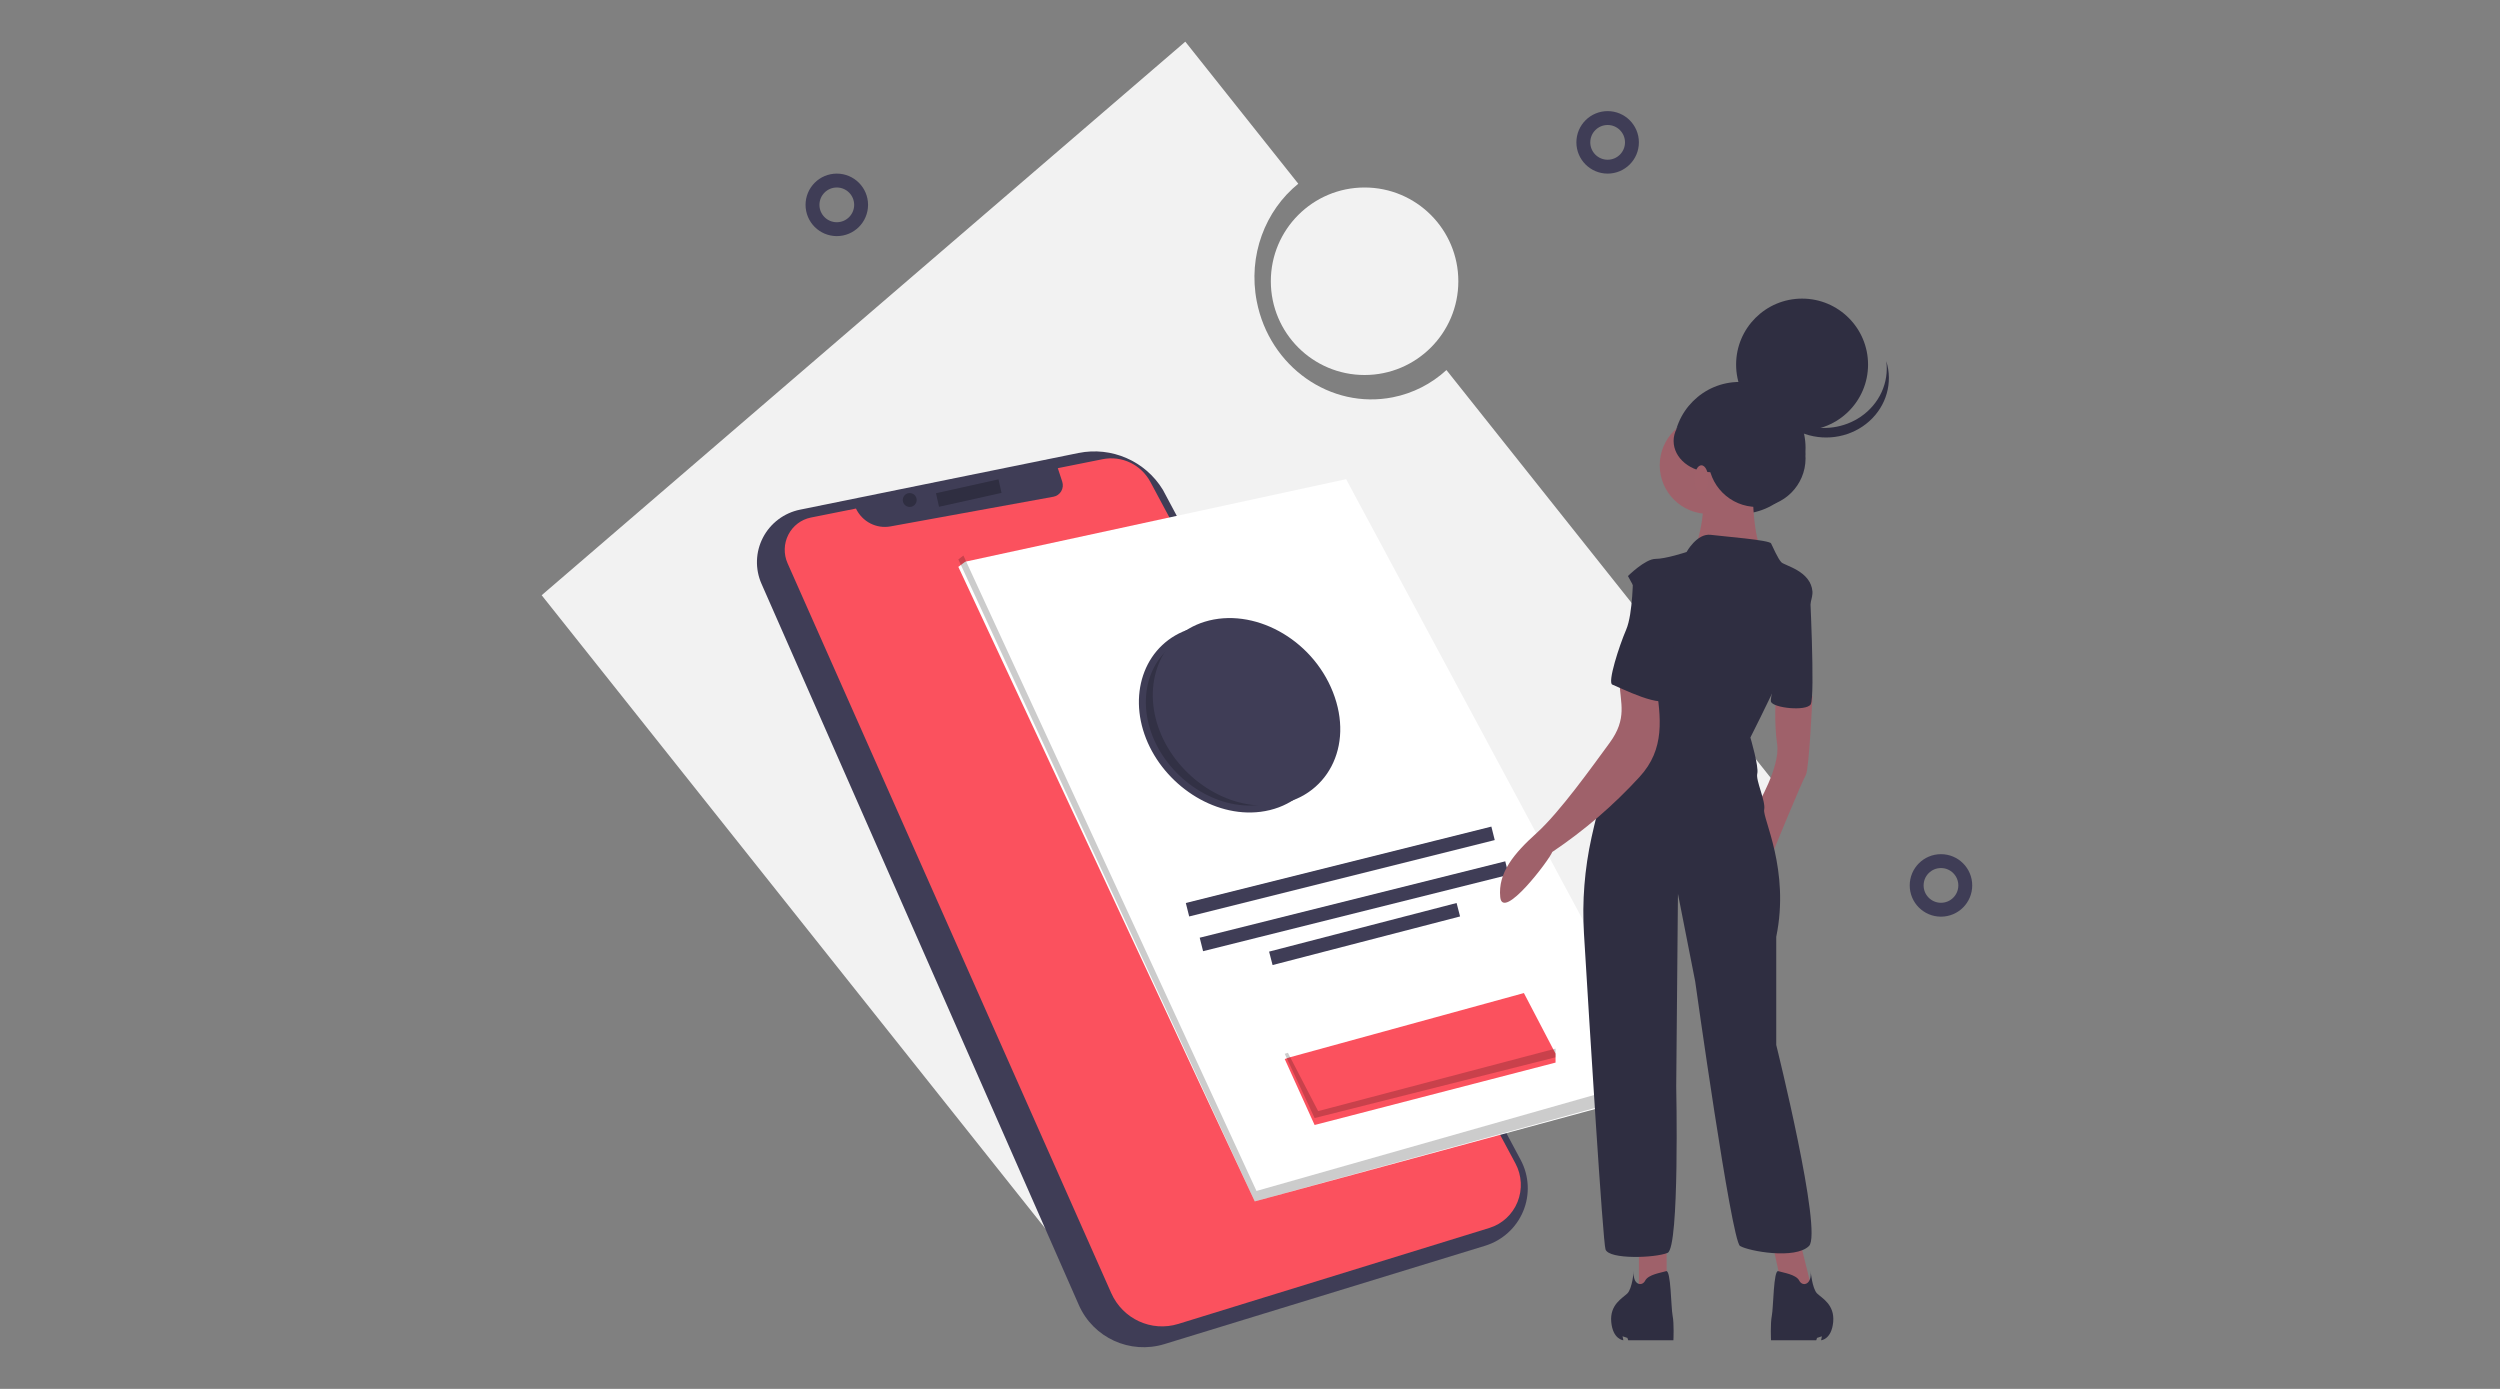 <?xml version="1.0" encoding="UTF-8"?>
<svg width="360px" height="200px" viewBox="0 0 360 200" version="1.1" xmlns="http://www.w3.org/2000/svg" xmlns:xlink="http://www.w3.org/1999/xlink">
    <rect x="0" y="0" width="360" height="200" fill="#808080" stroke="none"/>
    <!-- Generator: Sketch 54.1 (76490) - https://sketchapp.com -->
    <title>mobile@JPG</title>
    <desc>Created with Sketch.</desc>
    <defs>
        <rect id="path-1" x="0" y="0" width="360" height="200"></rect>
    </defs>
    <g id="Page-1" stroke="none" stroke-width="1" fill="none" fill-rule="evenodd">
        <g id="Desktop-HD" transform="translate(-150, -4441)">
            <g id="Portfolio" transform="translate(0, 3920)">
                <g id="Works" transform="translate(150, 239)">
                    <g id="Project-4" transform="translate(0, 282)">
                        <g id="Content/Projects/Dark/Case-(Var-3)">
                            <g id="mobile">
                                <mask id="mask-2" fill="white">
                                    <use xlink:href="#path-1"></use>
                                </mask>
                                <g id="Path"></g>
                                <g mask="url(#mask-2)">
                                    <g transform="translate(78, 6)">
                                        <path d="M178,107.287 L130.288,47.288 C128.121,49.282 125.452,50.638 122.571,51.209 C113.589,52.989 104.817,46.816 102.978,37.421 C101.679,30.781 104.195,24.311 108.952,20.458 L92.684,0 L0,79.713 L85.316,187 L178,107.287 Z" id="Path" stroke="none" fill="#F2F2F2" fill-rule="nonzero"></path>
                                        <path d="M77.29,59.233 L37.2,67.393 C34.906,67.86 32.947,69.335 31.869,71.406 C30.792,73.477 30.712,75.922 31.652,78.058 L77.355,181.926 C79.43,186.643 84.724,189.062 89.667,187.553 L135.859,173.388 C138.34,172.627 140.35,170.803 141.341,168.414 C142.332,166.024 142.2,163.319 140.981,161.036 L89.451,64.526 C86.926,60.381 82.059,58.262 77.29,59.233 Z" id="Path" stroke="none" fill="#3F3D56" fill-rule="nonzero"></path>
                                        <path d="M38.765,68.528 L45.259,67.23 L45.259,67.23 C46.157,69.121 48.188,70.174 50.225,69.803 L73.692,65.53 C74.162,65.444 74.572,65.156 74.816,64.739 C75.06,64.322 75.114,63.818 74.962,63.359 L74.324,61.416 L80.787,60.123 C83.535,59.574 86.316,60.899 87.653,63.395 L140.226,161.538 C141.141,163.247 141.251,165.283 140.524,167.083 C139.796,168.883 138.31,170.256 136.476,170.822 L91.67,184.646 C87.807,185.838 83.672,183.933 82.016,180.198 L35.411,75.117 C34.827,73.8 34.867,72.285 35.52,71.002 C36.174,69.718 37.368,68.808 38.765,68.528 Z" id="Path" stroke="none" fill="#FB515E" fill-rule="nonzero"></path>
                                        <path d="M66,64 L57,66" id="Path" stroke="#2F2E41" stroke-width="2" fill="none"></path>
                                        <circle id="Oval" stroke="none" fill="#2F2E41" fill-rule="nonzero" cx="53" cy="66" r="1"></circle>
                                        <polygon id="Path" stroke="none" fill="#FFFFFF" fill-rule="nonzero" points="60 75.629 102.686 167 162 150.905 162 148.924 115.839 63 60.993 74.886 60.732 75.081"></polygon>
                                        <polygon id="Path" stroke="none" fill="#000000" fill-rule="nonzero" opacity="0.2" points="60 74.554 102.686 167 162 150.715 162 148.711 102.934 165.497 60.732 74"></polygon>
                                        <path d="M137,114 L93,125" id="Path" stroke="#3F3D56" stroke-width="2" fill="#3F3D56" fill-rule="nonzero"></path>
                                        <path d="M139,119 L95,130" id="Path" stroke="#3F3D56" stroke-width="2" fill="#3F3D56" fill-rule="nonzero"></path>
                                        <path d="M132,125 L105,132" id="Path" stroke="#3F3D56" stroke-width="2" fill="#3F3D56" fill-rule="nonzero"></path>
                                        <polygon id="Path" stroke="none" fill="#FB515E" fill-rule="nonzero" points="107 146.5 111.105 155.561 111.305 156 112.004 155.82 146 147.014 146 145.73 141.442 137 107.76 146.243 107.458 146.346"></polygon>
                                        <polygon id="Path" stroke="none" fill="#000000" fill-rule="nonzero" opacity="0.2" points="107 145.75 111.105 154.572 111.305 155 112.004 154.825 146 146.25 146 145 111.812 154 107.458 145.6"></polygon>
                                        <path d="M111.009,95.026 C108.124,87.706 100.159,83.512 93.764,85.488 C87.903,87.3 85.495,93.729 87.959,99.98 C90.422,106.232 97.125,110.703 103.388,109.909 C110.22,109.043 113.893,102.346 111.009,95.026 Z" id="Path" stroke="#3F3D56" stroke-width="2" fill="#3F3D56" fill-rule="nonzero"></path>
                                        <path d="M111.009,95.026 C108.124,87.706 100.159,83.512 93.764,85.488 C87.903,87.3 85.495,93.729 87.959,99.98 C90.422,106.232 97.125,110.703 103.388,109.909 C110.22,109.043 113.893,102.346 111.009,95.026 Z" id="Path" stroke="none" fill="#000000" fill-rule="nonzero" opacity="0.2"></path>
                                        <path d="M113.009,94.026 C110.124,86.706 102.159,82.512 95.764,84.488 C89.903,86.3 87.495,92.729 89.959,98.98 C92.422,105.232 99.125,109.703 105.388,108.909 C112.22,108.043 115.893,101.346 113.009,94.026 Z" id="Path" stroke="#3F3D56" stroke-width="2" fill="#3F3D56" fill-rule="nonzero"></path>
                                        <circle id="Oval" stroke="#3F3D56" stroke-width="2" fill="none" cx="153.5" cy="14.5" r="3.5"></circle>
                                        <circle id="Oval" stroke="#3F3D56" stroke-width="2" fill="none" cx="201.5" cy="121.5" r="3.5"></circle>
                                        <circle id="Oval" stroke="#3F3D56" stroke-width="2" fill="none" cx="42.5" cy="23.5" r="3.5"></circle>
                                        <circle id="Oval" stroke="none" fill="#F2F2F2" fill-rule="nonzero" cx="118.5" cy="34.5" r="13.5"></circle>
                                        <circle id="Oval" stroke="none" fill="#2F2E41" fill-rule="nonzero" cx="172.5" cy="58.5" r="9.5"></circle>
                                        <polygon id="Path" stroke="none" fill="#9F616A" fill-rule="nonzero" points="181.25 172.941 183 180 178.75 180 177 172"></polygon>
                                        <polygon id="Path" stroke="none" fill="#9F616A" fill-rule="nonzero" points="162 173 162 179.533 158 180 158 173"></polygon>
                                        <path d="M183,94.247 C183,94.247 182.515,104.881 182.03,105.623 C181.545,106.365 177.182,117 177.182,117 L175,110.075 C175,110.075 178.394,104.387 177.909,101.172 C177.424,97.956 177.73,94 177.73,94 L183,94.247 Z" id="Path" stroke="none" fill="#9F616A" fill-rule="nonzero"></path>
                                        <circle id="Oval" stroke="none" fill="#9F616A" fill-rule="nonzero" cx="168" cy="61" r="7"></circle>
                                        <path d="M174.352,61 C174.352,61 174.106,71.622 175.825,73.216 C177.545,74.809 166,73.481 166,73.481 C166,73.481 168.456,66.046 166.491,64.452 C164.526,62.859 174.352,61 174.352,61 Z" id="Path" stroke="none" fill="#9F616A" fill-rule="nonzero"></path>
                                        <path d="M164.866,73.489 C164.866,73.489 166.356,70.769 168.343,71.016 C170.33,71.263 176.787,71.758 177.035,72.253 C177.283,72.747 178.028,74.479 178.525,74.974 C179.022,75.468 182.747,76.21 182.995,79.179 C183.243,82.147 174.055,100.204 174.055,100.204 C174.055,100.204 175.297,104.409 175.048,105.398 C174.8,106.388 176.29,109.356 176.042,110.593 C175.793,111.829 179.767,119.25 177.78,128.897 L177.78,144.48 C177.78,144.48 184.485,171.442 182.498,173.421 C180.512,175.399 173.806,174.163 172.565,173.421 C171.323,172.678 166.108,135.328 166.108,135.328 L163.625,122.713 L163.376,150.417 C163.376,150.417 163.873,173.668 162.135,174.41 C160.396,175.152 153.691,175.399 153.194,173.915 C152.807,172.758 150.909,141.96 150.092,128.46 C149.809,123.8 150.177,119.124 151.186,114.565 C152.219,109.895 153.72,104.409 155.429,102.183 C158.658,97.977 160.644,84.62 160.644,84.62 L156.423,76.952 C156.423,76.952 158.906,74.479 160.396,74.479 C161.886,74.479 164.866,73.489 164.866,73.489 Z" id="Path" stroke="none" fill="#2F2E41" fill-rule="nonzero"></path>
                                        <path d="M181.388,77 L182.574,77.919 C182.574,77.919 183.412,94.407 182.737,95.431 C182.063,96.455 177.372,95.955 177.019,95.053 C176.666,94.151 181.388,77 181.388,77 Z" id="Path" stroke="none" fill="#2F2E41" fill-rule="nonzero"></path>
                                        <path d="M160.443,92.379 C161.17,97.389 161.808,101.849 158.088,105.883 C154.35,109.967 150.133,113.592 145.528,116.682 C145.072,117.882 138.374,126.692 138.033,123.178 C137.693,119.663 140.007,116.908 143.295,113.937 C146.584,110.965 151.185,104.518 153.781,100.98 C156.376,97.442 155.308,95.236 155.218,92.281 C155.127,89.325 159.422,92.415 160.443,92.379 Z" id="Path" stroke="none" fill="#9F616A" fill-rule="nonzero"></path>
                                        <path d="M157.275,177 C157.275,177 157.042,179.563 156.345,180.25 C155.647,180.936 153.787,181.851 154.02,184.368 C154.252,186.886 155.764,187 155.764,187 L155.647,186.428 L156.345,186.657 L156.461,187 L162.971,187 C162.971,187 163.087,184.597 162.855,183.453 C162.622,182.309 162.622,176.817 161.925,177.046 C161.227,177.275 159.367,177.504 158.902,178.419 C158.437,179.334 157.042,179.014 157.275,177 Z" id="Path" stroke="none" fill="#2F2E41" fill-rule="nonzero"></path>
                                        <path d="M182.725,177 C182.725,177 182.958,179.563 183.655,180.25 C184.353,180.936 186.213,181.851 185.98,184.368 C185.748,186.886 184.236,187 184.236,187 L184.353,186.428 L183.655,186.657 L183.539,187 L177.029,187 C177.029,187 176.913,184.597 177.145,183.453 C177.378,182.309 177.378,176.817 178.075,177.046 C178.773,177.275 180.633,177.504 181.098,178.419 C181.563,179.334 182.958,179.014 182.725,177 Z" id="Path" stroke="none" fill="#2F2E41" fill-rule="nonzero"></path>
                                        <path d="M160.635,76 L157.16,76.766 C157.16,76.766 157.16,82.379 156.167,84.676 C155.174,86.973 153.436,92.331 154.18,92.586 C154.925,92.842 161.877,96.414 162.373,94.373 C162.87,92.331 164.111,76 160.635,76 Z" id="Path" stroke="none" fill="#2F2E41" fill-rule="nonzero"></path>
                                        <circle id="Oval" stroke="none" fill="#2F2E41" fill-rule="nonzero" cx="181.5" cy="46.5" r="9.5"></circle>
                                        <path d="M189.952,54.003 C187.579,55.627 184.523,56.062 181.751,55.169 C178.979,54.277 176.836,52.167 176,49.509 C176.425,52.71 178.713,55.412 181.919,56.499 C185.126,57.586 188.705,56.874 191.177,54.656 C193.65,52.438 194.596,49.091 193.624,46 C194.036,49.103 192.628,52.172 189.952,54.003 Z" id="Path" stroke="none" fill="#2F2E41" fill-rule="nonzero"></path>
                                        <circle id="Oval" stroke="none" fill="#2F2E41" fill-rule="nonzero" cx="175" cy="60" r="7"></circle>
                                        <ellipse id="Oval" stroke="none" fill="#2F2E41" fill-rule="nonzero" cx="168.5" cy="57.5" rx="5.5" ry="4.5"></ellipse>
                                        <ellipse id="Oval" stroke="none" fill="#A0616A" fill-rule="nonzero" cx="167" cy="63" rx="1" ry="2"></ellipse>
                                    </g>
                                </g>
                            </g>
                        </g>
                    </g>
                </g>
            </g>
        </g>
    </g>
</svg>